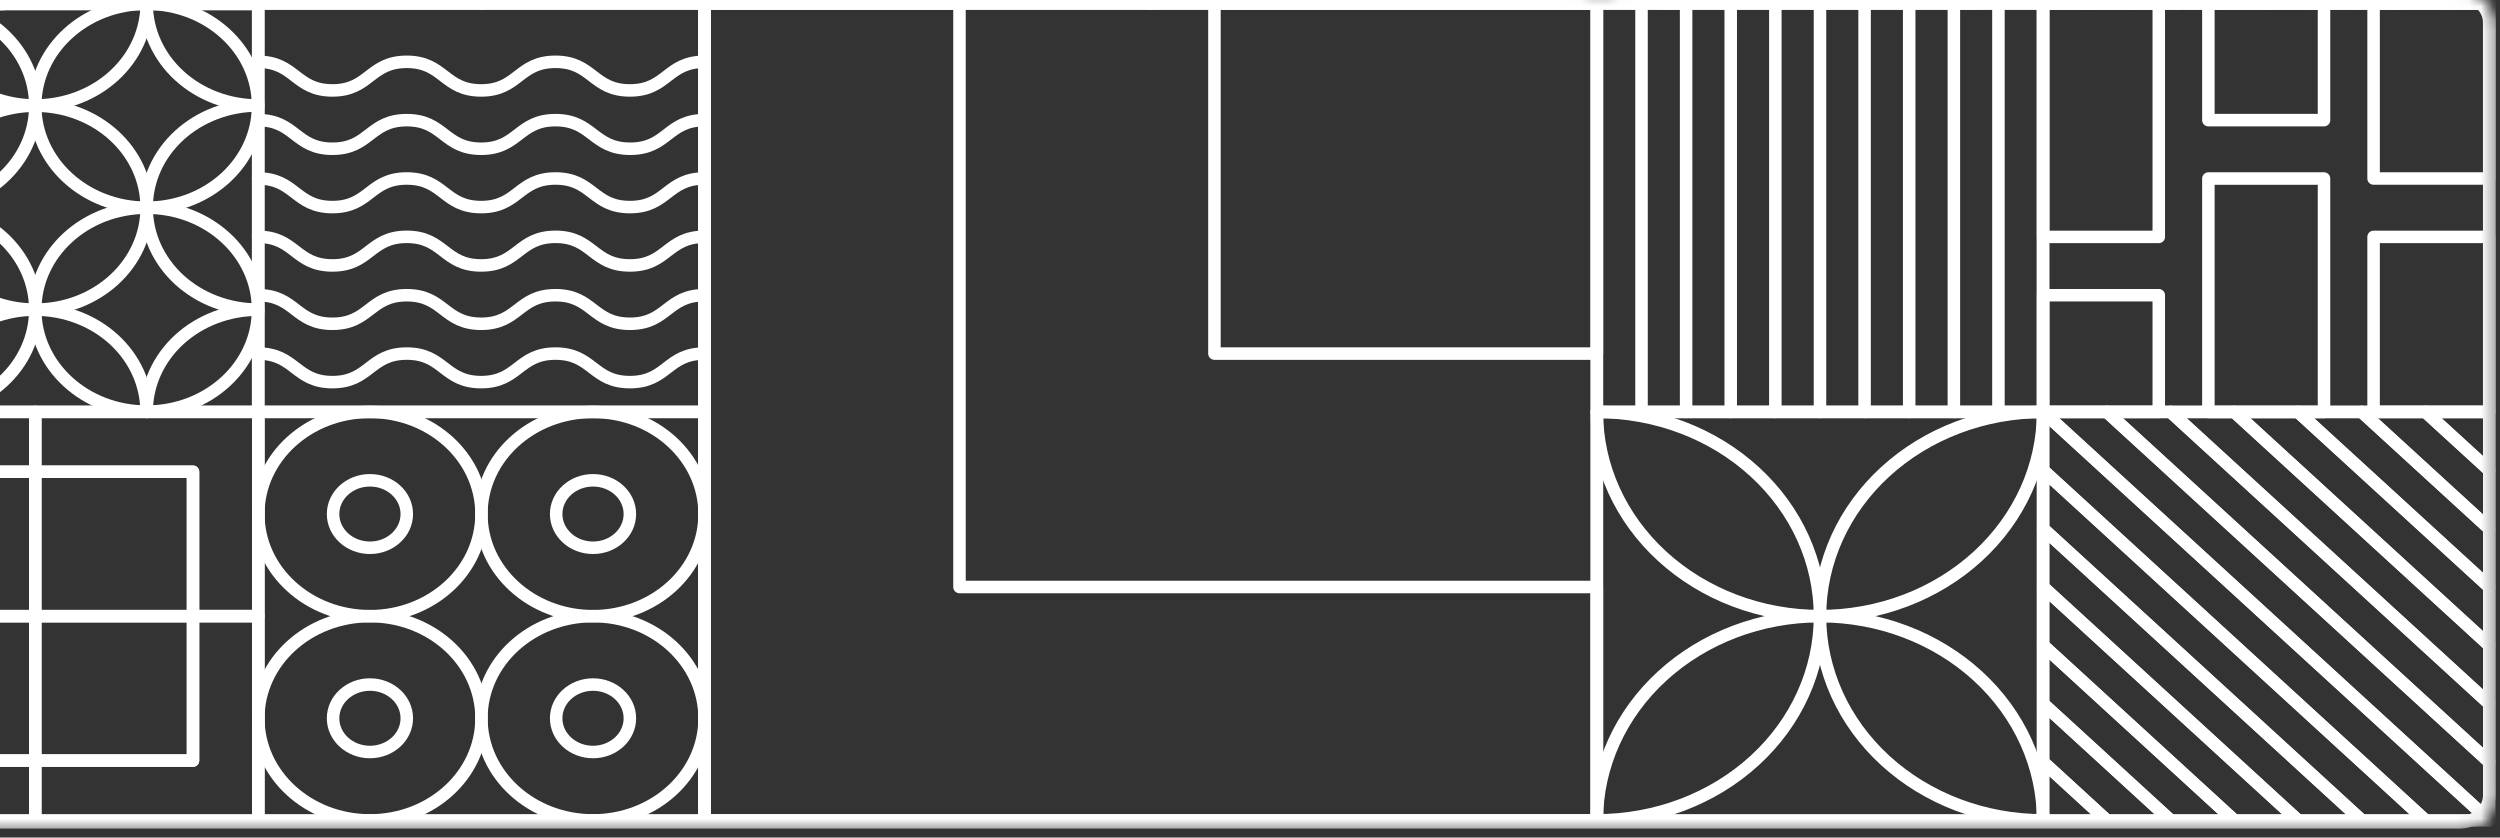 <svg width="200" height="67" viewBox="0 0 200 67" fill="none" xmlns="http://www.w3.org/2000/svg">
<rect x="0" y="0" width="200" height="67" fill="#333333" stroke="none"/>
<mask id="mask0_4216_73197" style="mask-type:alpha" maskUnits="userSpaceOnUse" x="-16" y="-65" width="216" height="132">
<path d="M198.428 0.488L165.096 -30.025C164.653 -30.43 164.053 -30.658 163.426 -30.658C162.8 -30.658 162.199 -30.43 161.756 -30.025L129.663 -0.645C129.219 -0.24 128.619 -0.012 127.992 -0.012C127.366 -0.012 126.765 -0.24 126.322 -0.645L58.015 -63.159C57.572 -63.564 56.971 -63.792 56.345 -63.792C55.718 -63.792 55.117 -63.564 54.674 -63.159L-14.336 0.017C-14.778 0.422 -15.026 0.971 -15.026 1.544L-15.026 63.832C-15.026 64.406 -14.777 64.956 -14.334 65.362C-13.891 65.767 -13.29 65.995 -12.664 65.995L196.76 65.995C197.386 65.995 197.987 65.767 198.43 65.361C198.873 64.956 199.122 64.406 199.122 63.832L199.122 2.019C199.122 1.735 199.061 1.453 198.942 1.19C198.822 0.928 198.648 0.689 198.428 0.488Z" fill="white" stroke="white" stroke-linecap="round" stroke-linejoin="round"/>
</mask>
<g mask="url(#mask0_4216_73197)">
<path d="M163.442 -32.398L127.749 -32.398L127.749 0.277L163.442 0.277L163.442 -32.398Z" stroke="white" stroke-linecap="round" stroke-linejoin="round"/>
<path d="M133.698 0.278C136.983 0.278 139.646 -2.161 139.646 -5.168C139.646 -8.176 136.983 -10.614 133.698 -10.614C130.412 -10.614 127.749 -8.176 127.749 -5.168C127.749 -2.161 130.412 0.278 133.698 0.278Z" stroke="white" stroke-linecap="round" stroke-linejoin="round"/>
<path d="M145.603 0.278C148.888 0.278 151.552 -2.161 151.552 -5.168C151.552 -8.176 148.888 -10.614 145.603 -10.614C142.317 -10.614 139.654 -8.176 139.654 -5.168C139.654 -2.161 142.317 0.278 145.603 0.278Z" stroke="white" stroke-linecap="round" stroke-linejoin="round"/>
<path d="M157.498 0.278C160.784 0.278 163.447 -2.161 163.447 -5.168C163.447 -8.176 160.784 -10.614 157.498 -10.614C154.213 -10.614 151.549 -8.176 151.549 -5.168C151.549 -2.161 154.213 0.278 157.498 0.278Z" stroke="white" stroke-linecap="round" stroke-linejoin="round"/>
<path d="M-15.027 0.325L20.667 0.325L20.667 -32.35L-15.027 -32.35L-15.027 0.325Z" stroke="white" stroke-linecap="round" stroke-linejoin="round"/>
<path d="M20.668 -4.39L5.373 -4.39L5.373 0.278L20.668 0.278L20.668 -4.39Z" stroke="white" stroke-linecap="round" stroke-linejoin="round"/>
<path d="M0.268 -13.655L-4.83 -13.655L-4.83 0.325L0.268 0.325L0.268 -13.655Z" stroke="white" stroke-linecap="round" stroke-linejoin="round"/>
<path d="M127.75 -32.398L92.057 -32.398L92.057 0.277L127.75 0.277L127.75 -32.398Z" stroke="white" stroke-linecap="round" stroke-linejoin="round"/>
<path d="M127.749 65.629L127.749 0.278L56.361 0.278L56.361 65.629L127.749 65.629Z" stroke="white" stroke-linecap="round" stroke-linejoin="round"/>
<path d="M127.751 0.278L97.155 0.278L97.155 28.287L127.751 28.287L127.751 0.278Z" stroke="white" stroke-linecap="round" stroke-linejoin="round"/>
<path d="M76.759 46.96L76.759 0.278L56.36 0.278L56.36 46.96L56.36 65.634L127.748 65.634L127.748 46.96L76.759 46.96Z" stroke="white" stroke-linecap="round" stroke-linejoin="round"/>
<path d="M56.361 32.953L20.667 32.953L20.667 65.629L56.361 65.629L56.361 32.953Z" stroke="white" stroke-linecap="round" stroke-linejoin="round"/>
<path d="M29.593 49.295C34.522 49.295 38.519 45.637 38.519 41.124C38.519 36.611 34.522 32.953 29.593 32.953C24.663 32.953 20.667 36.611 20.667 41.124C20.667 45.637 24.663 49.295 29.593 49.295Z" stroke="white" stroke-linecap="round" stroke-linejoin="round"/>
<path d="M47.44 49.295C52.369 49.295 56.365 45.637 56.365 41.124C56.365 36.611 52.369 32.953 47.44 32.953C42.51 32.953 38.514 36.611 38.514 41.124C38.514 45.637 42.51 49.295 47.44 49.295Z" stroke="white" stroke-linecap="round" stroke-linejoin="round"/>
<path d="M47.441 43.822C49.07 43.822 50.39 42.614 50.39 41.123C50.39 39.632 49.07 38.424 47.441 38.424C45.813 38.424 44.493 39.632 44.493 41.123C44.493 42.614 45.813 43.822 47.441 43.822Z" stroke="white" stroke-linecap="round" stroke-linejoin="round"/>
<path d="M29.595 43.822C31.223 43.822 32.543 42.614 32.543 41.123C32.543 39.632 31.223 38.424 29.595 38.424C27.966 38.424 26.646 39.632 26.646 41.123C26.646 42.614 27.966 43.822 29.595 43.822Z" stroke="white" stroke-linecap="round" stroke-linejoin="round"/>
<path d="M47.441 60.161C49.07 60.161 50.39 58.953 50.39 57.462C50.39 55.971 49.07 54.763 47.441 54.763C45.813 54.763 44.493 55.971 44.493 57.462C44.493 58.953 45.813 60.161 47.441 60.161Z" stroke="white" stroke-linecap="round" stroke-linejoin="round"/>
<path d="M29.595 60.161C31.223 60.161 32.543 58.953 32.543 57.462C32.543 55.971 31.223 54.763 29.595 54.763C27.966 54.763 26.646 55.971 26.646 57.462C26.646 58.953 27.966 60.161 29.595 60.161Z" stroke="white" stroke-linecap="round" stroke-linejoin="round"/>
<path d="M29.593 65.633C34.522 65.633 38.519 61.975 38.519 57.462C38.519 52.949 34.522 49.291 29.593 49.291C24.663 49.291 20.667 52.949 20.667 57.462C20.667 61.975 24.663 65.633 29.593 65.633Z" stroke="white" stroke-linecap="round" stroke-linejoin="round"/>
<path d="M47.44 65.633C52.369 65.633 56.365 61.975 56.365 57.462C56.365 52.949 52.369 49.291 47.44 49.291C42.51 49.291 38.514 52.949 38.514 57.462C38.514 61.975 42.51 65.633 47.44 65.633Z" stroke="white" stroke-linecap="round" stroke-linejoin="round"/>
<path d="M92.054 -32.398L56.36 -32.398L56.36 0.277L92.054 0.277L92.054 -32.398Z" stroke="white" stroke-linecap="round" stroke-linejoin="round"/>
<path d="M92.054 0.277C89.71 -1.868 87.851 -4.415 86.582 -7.219C85.314 -10.022 84.661 -13.026 84.661 -16.061C84.661 -19.095 85.314 -22.099 86.582 -24.903C87.851 -27.706 89.71 -30.253 92.054 -32.398C89.711 -30.253 86.928 -28.55 83.866 -27.389C80.804 -26.228 77.522 -25.63 74.207 -25.63C70.893 -25.63 67.611 -26.228 64.548 -27.389C61.486 -28.55 58.704 -30.253 56.36 -32.398C58.704 -30.253 60.564 -27.706 61.832 -24.903C63.101 -22.099 63.754 -19.095 63.754 -16.061C63.754 -13.026 63.101 -10.022 61.832 -7.219C60.564 -4.415 58.704 -1.868 56.36 0.277C58.704 -1.869 61.486 -3.571 64.548 -4.732C67.611 -5.893 70.893 -6.491 74.207 -6.491C77.522 -6.491 80.804 -5.893 83.866 -4.732C86.928 -3.571 89.711 -1.869 92.054 0.277Z" stroke="white" stroke-linecap="round" stroke-linejoin="round"/>
<path d="M163.442 0.278L127.749 0.278L127.749 32.954L163.442 32.954L163.442 0.278Z" stroke="white" stroke-linecap="round" stroke-linejoin="round"/>
<path d="M131.322 32.954L131.322 0.278" stroke="white" stroke-linecap="round" stroke-linejoin="round"/>
<path d="M134.889 32.954L134.889 0.278" stroke="white" stroke-linecap="round" stroke-linejoin="round"/>
<path d="M138.458 32.954L138.458 0.278" stroke="white" stroke-linecap="round" stroke-linejoin="round"/>
<path d="M142.027 32.954L142.027 0.278" stroke="white" stroke-linecap="round" stroke-linejoin="round"/>
<path d="M145.599 32.954L145.599 0.278" stroke="white" stroke-linecap="round" stroke-linejoin="round"/>
<path d="M149.167 32.954L149.167 0.278" stroke="white" stroke-linecap="round" stroke-linejoin="round"/>
<path d="M152.735 32.954L152.735 0.278" stroke="white" stroke-linecap="round" stroke-linejoin="round"/>
<path d="M156.31 32.954L156.31 0.278" stroke="white" stroke-linecap="round" stroke-linejoin="round"/>
<path d="M159.874 32.954L159.874 0.278" stroke="white" stroke-linecap="round" stroke-linejoin="round"/>
<path d="M20.666 32.953L56.36 32.953L56.36 0.278L20.666 0.278L20.666 32.953Z" stroke="white" stroke-linecap="round" stroke-linejoin="round"/>
<path d="M20.649 14.279C23.621 14.279 23.621 16.567 26.593 16.567C29.565 16.567 29.57 14.279 32.542 14.279C35.514 14.279 35.519 16.567 38.491 16.567C41.463 16.567 41.468 14.279 44.44 14.279C47.412 14.279 47.417 16.567 50.394 16.567C53.371 16.567 53.366 14.279 56.343 14.279" stroke="white" stroke-linecap="round" stroke-linejoin="round"/>
<path d="M20.649 9.612C23.621 9.612 23.621 11.9 26.593 11.9C29.565 11.9 29.57 9.612 32.542 9.612C35.514 9.612 35.519 11.9 38.491 11.9C41.463 11.9 41.468 9.612 44.44 9.612C47.412 9.612 47.436 11.9 50.417 11.9C53.399 11.9 53.389 9.612 56.366 9.612" stroke="white" stroke-linecap="round" stroke-linejoin="round"/>
<path d="M20.649 4.945C23.621 4.945 23.621 7.234 26.593 7.234C29.565 7.234 29.57 4.945 32.542 4.945C35.514 4.945 35.519 7.234 38.491 7.234C41.463 7.234 41.468 4.945 44.44 4.945C47.412 4.945 47.417 7.234 50.394 7.234C53.371 7.234 53.366 4.945 56.343 4.945" stroke="white" stroke-linecap="round" stroke-linejoin="round"/>
<path d="M20.649 18.947C23.621 18.947 23.621 21.235 26.593 21.235C29.565 21.235 29.57 18.947 32.542 18.947C35.514 18.947 35.519 21.235 38.491 21.235C41.463 21.235 41.468 18.947 44.44 18.947C47.412 18.947 47.417 21.235 50.394 21.235C53.371 21.235 53.366 18.947 56.343 18.947" stroke="white" stroke-linecap="round" stroke-linejoin="round"/>
<path d="M20.649 23.618C23.621 23.618 23.621 25.902 26.593 25.902C29.565 25.902 29.57 23.618 32.542 23.618C35.514 23.618 35.519 25.902 38.491 25.902C41.463 25.902 41.468 23.618 44.44 23.618C47.412 23.618 47.417 25.902 50.394 25.902C53.371 25.902 53.366 23.618 56.343 23.618" stroke="white" stroke-linecap="round" stroke-linejoin="round"/>
<path d="M20.649 28.286C23.621 28.286 23.621 30.57 26.593 30.57C29.565 30.57 29.57 28.286 32.542 28.286C35.514 28.286 35.519 30.57 38.491 30.57C41.463 30.57 41.468 28.286 44.44 28.286C47.412 28.286 47.417 30.57 50.394 30.57C53.371 30.57 53.366 28.286 56.343 28.286" stroke="white" stroke-linecap="round" stroke-linejoin="round"/>
<path d="M163.45 46.959L183.844 65.633L188.942 65.633L163.45 42.292L163.45 46.959Z" stroke="white" stroke-linecap="round" stroke-linejoin="round"/>
<path d="M163.45 42.292L188.942 65.633L194.041 65.633L163.45 37.62L163.45 42.292Z" stroke="white" stroke-linecap="round" stroke-linejoin="round"/>
<path d="M163.45 51.626L178.746 65.633L183.844 65.633L163.45 46.959L163.45 51.626Z" stroke="white" stroke-linecap="round" stroke-linejoin="round"/>
<path d="M163.45 60.961L168.549 65.633L173.647 65.633L163.45 56.294L163.45 60.961Z" stroke="white" stroke-linecap="round" stroke-linejoin="round"/>
<path d="M163.45 65.633L168.549 65.633L163.45 60.961L163.45 65.633Z" stroke="white" stroke-linecap="round" stroke-linejoin="round"/>
<path d="M163.45 56.293L173.647 65.632L178.746 65.632L163.45 51.626L163.45 56.293Z" stroke="white" stroke-linecap="round" stroke-linejoin="round"/>
<path d="M163.45 37.62L194.041 65.633L199.144 65.633L163.45 32.953L163.45 37.62Z" stroke="white" stroke-linecap="round" stroke-linejoin="round"/>
<path d="M168.546 32.953L199.142 60.961L199.142 56.294L173.645 32.953L168.546 32.953Z" stroke="white" stroke-linecap="round" stroke-linejoin="round"/>
<path d="M183.841 32.953L199.141 46.959L199.141 42.292L188.94 32.953L183.841 32.953Z" stroke="white" stroke-linecap="round" stroke-linejoin="round"/>
<path d="M163.45 32.953L199.144 65.633L199.144 60.961L168.549 32.953L163.45 32.953Z" stroke="white" stroke-linecap="round" stroke-linejoin="round"/>
<path d="M194.039 32.953L188.94 32.953L199.142 42.292L199.142 37.62L194.039 32.953Z" stroke="white" stroke-linecap="round" stroke-linejoin="round"/>
<path d="M199.139 32.953L194.036 32.953L199.139 37.62L199.139 32.953Z" stroke="white" stroke-linecap="round" stroke-linejoin="round"/>
<path d="M173.644 32.953L199.14 56.294L199.14 51.627L178.742 32.953L173.644 32.953Z" stroke="white" stroke-linecap="round" stroke-linejoin="round"/>
<path d="M178.741 32.953L199.14 51.627L199.14 46.959L183.84 32.953L178.741 32.953Z" stroke="white" stroke-linecap="round" stroke-linejoin="round"/>
<path d="M11.734 0.278C11.733 0.285 11.733 0.292 11.734 0.299L11.734 0.278Z" stroke="white" stroke-linecap="round" stroke-linejoin="round"/>
<path d="M11.732 32.931C16.654 32.931 20.644 29.279 20.644 24.773C20.644 20.268 16.654 16.615 11.732 16.615C6.81 16.615 2.82 20.268 2.82 24.773C2.82 29.279 6.81 32.931 11.732 32.931Z" stroke="white" stroke-linecap="round" stroke-linejoin="round"/>
<path d="M11.732 16.619C16.654 16.619 20.644 12.966 20.644 8.461C20.644 3.955 16.654 0.303 11.732 0.303C6.81 0.303 2.82 3.955 2.82 8.461C2.82 12.966 6.81 16.619 11.732 16.619Z" stroke="white" stroke-linecap="round" stroke-linejoin="round"/>
<path d="M-6.09 32.931C-1.168 32.931 2.822 29.279 2.822 24.773C2.822 20.268 -1.168 16.615 -6.09 16.615C-11.012 16.615 -15.002 20.268 -15.002 24.773C-15.002 29.279 -11.012 32.931 -6.09 32.931Z" stroke="white" stroke-linecap="round" stroke-linejoin="round"/>
<path d="M-6.09 16.619C-1.168 16.619 2.822 12.966 2.822 8.461C2.822 3.955 -1.168 0.303 -6.09 0.303C-11.012 0.303 -15.002 3.955 -15.002 8.461C-15.002 12.966 -11.012 16.619 -6.09 16.619Z" stroke="white" stroke-linecap="round" stroke-linejoin="round"/>
<path d="M11.727 32.952L11.727 32.927C11.727 32.927 11.727 32.944 11.727 32.952Z" stroke="white" stroke-linecap="round" stroke-linejoin="round"/>
<path d="M2.821 8.439C3.992 8.439 5.151 8.228 6.232 7.818C7.313 7.408 8.295 6.808 9.123 6.05C9.95 5.292 10.607 4.393 11.055 3.403C11.503 2.414 11.733 1.353 11.733 0.281C11.733 0.274 11.733 0.267 11.733 0.26L-6.085 0.26C-6.085 0.267 -6.085 0.274 -6.085 0.281C-6.085 2.444 -5.147 4.519 -3.477 6.048C-1.807 7.578 0.459 8.438 2.821 8.439V8.439Z" stroke="white" stroke-linecap="round" stroke-linejoin="round"/>
<path d="M2.82 24.772C7.742 24.772 11.732 21.12 11.732 16.614C11.732 12.108 7.742 8.456 2.82 8.456C-2.101 8.456 -6.091 12.109 -6.091 16.614C-6.091 21.12 -2.101 24.772 2.82 24.772Z" stroke="white" stroke-linecap="round" stroke-linejoin="round"/>
<path d="M2.82 24.769C0.457 24.77 -1.809 25.63 -3.48 27.159C-5.151 28.689 -6.09 30.763 -6.091 32.927C-6.091 32.927 -6.091 32.927 -6.091 32.953L11.723 32.953C11.723 32.953 11.723 32.953 11.723 32.927C11.721 30.765 10.783 28.692 9.114 27.162C7.445 25.633 5.182 24.772 2.82 24.769V24.769Z" stroke="white" stroke-linecap="round" stroke-linejoin="round"/>
<path d="M20.65 8.441L20.65 0.278L11.733 0.278L11.733 0.3C11.737 2.462 12.678 4.534 14.351 6.06C16.023 7.587 18.288 8.443 20.65 8.441V8.441Z" stroke="white" stroke-linecap="round" stroke-linejoin="round"/>
<path d="M11.733 16.615C11.733 17.686 11.964 18.747 12.412 19.737C12.861 20.727 13.518 21.626 14.345 22.384C15.174 23.141 16.157 23.741 17.238 24.15C18.32 24.56 19.479 24.77 20.65 24.769V24.769L20.65 8.439C19.477 8.438 18.316 8.649 17.233 9.06C16.15 9.47 15.166 10.073 14.337 10.832C13.509 11.592 12.852 12.494 12.405 13.486C11.959 14.478 11.73 15.541 11.733 16.615V16.615Z" stroke="white" stroke-linecap="round" stroke-linejoin="round"/>
<path d="M11.733 32.927L11.733 32.953L20.65 32.953L20.65 24.773C19.48 24.773 18.32 24.983 17.239 25.393C16.158 25.802 15.175 26.403 14.347 27.16C13.519 27.917 12.862 28.816 12.414 29.806C11.965 30.795 11.734 31.856 11.733 32.927V32.927Z" stroke="white" stroke-linecap="round" stroke-linejoin="round"/>
<path d="M199.137 32.958L199.137 0.282L163.443 0.282L163.443 32.958L199.137 32.958Z" stroke="white" stroke-linecap="round" stroke-linejoin="round"/>
<path d="M172.702 0.278L163.45 0.278L163.45 18.952L172.702 18.952L172.702 0.278Z" stroke="white" stroke-linecap="round" stroke-linejoin="round"/>
<path d="M172.702 23.618L163.45 23.618L163.45 32.953L172.702 32.953L172.702 23.618Z" stroke="white" stroke-linecap="round" stroke-linejoin="round"/>
<path d="M199.139 0.278L189.887 0.278L189.887 14.28L199.139 14.28L199.139 0.278Z" stroke="white" stroke-linecap="round" stroke-linejoin="round"/>
<path d="M199.139 18.951L189.887 18.951L189.887 32.953L199.139 32.953L199.139 18.951Z" stroke="white" stroke-linecap="round" stroke-linejoin="round"/>
<path d="M176.67 32.957L185.921 32.957L185.921 14.283L176.67 14.283L176.67 32.957Z" stroke="white" stroke-linecap="round" stroke-linejoin="round"/>
<path d="M176.67 9.612L185.921 9.612L185.921 0.278L176.67 0.278L176.67 9.612Z" stroke="white" stroke-linecap="round" stroke-linejoin="round"/>
<path d="M163.442 32.953L127.749 32.953L127.749 65.629L163.442 65.629L163.442 32.953Z" stroke="white" stroke-linecap="round" stroke-linejoin="round"/>
<path d="M145.6 49.291C145.599 44.958 143.718 40.802 140.37 37.738C137.022 34.674 132.482 32.953 127.749 32.953C127.75 37.287 129.631 41.442 132.979 44.506C136.327 47.57 140.866 49.291 145.6 49.291Z" stroke="white" stroke-linecap="round" stroke-linejoin="round"/>
<path d="M145.6 49.291C140.866 49.291 136.327 51.012 132.979 54.076C129.631 57.14 127.75 61.295 127.749 65.629C132.482 65.629 137.022 63.908 140.37 60.844C143.718 57.78 145.599 53.624 145.6 49.291V49.291Z" stroke="white" stroke-linecap="round" stroke-linejoin="round"/>
<path d="M145.599 49.291C150.332 49.291 154.872 47.57 158.219 44.506C161.566 41.442 163.446 37.286 163.446 32.953C158.713 32.953 154.173 34.674 150.826 37.738C147.479 40.802 145.599 44.958 145.599 49.291Z" stroke="white" stroke-linecap="round" stroke-linejoin="round"/>
<path d="M145.599 49.291C145.599 53.624 147.479 57.78 150.826 60.844C154.173 63.907 158.713 65.629 163.446 65.629C163.446 61.296 161.566 57.14 158.219 54.076C154.872 51.012 150.332 49.291 145.599 49.291V49.291Z" stroke="white" stroke-linecap="round" stroke-linejoin="round"/>
<path d="M20.667 49.291L15.441 49.291L15.441 60.845L2.82 60.845L2.82 65.633L20.667 65.633L20.667 49.291Z" stroke="white" stroke-linecap="round" stroke-linejoin="round"/>
<path d="M15.441 37.742L15.441 49.291L20.667 49.291L20.667 32.953L2.82 32.953L2.82 37.742L15.441 37.742Z" stroke="white" stroke-linecap="round" stroke-linejoin="round"/>
<path d="M-9.8 37.742L2.821 37.742L2.821 32.953L-15.026 32.953L-15.026 49.291L-9.8 49.291L-9.8 37.742Z" stroke="white" stroke-linecap="round" stroke-linejoin="round"/>
<path d="M-9.8 60.845L-9.8 49.291L-15.026 49.291L-15.026 65.633L2.821 65.633L2.821 60.845L-9.8 60.845Z" stroke="white" stroke-linecap="round" stroke-linejoin="round"/>
<path d="M2.821 37.741L-9.8 37.741L-9.8 49.295L2.821 49.295L2.821 37.741Z" stroke="white" stroke-linecap="round" stroke-linejoin="round"/>
<path d="M2.821 49.291L-9.8 49.291L-9.8 60.845L2.821 60.845L2.821 49.291Z" stroke="white" stroke-linecap="round" stroke-linejoin="round"/>
<path d="M15.441 37.741L2.82 37.741L2.82 49.295L15.441 49.295L15.441 37.741Z" stroke="white" stroke-linecap="round" stroke-linejoin="round"/>
<path d="M15.441 49.291L2.82 49.291L2.82 60.845L15.441 60.845L15.441 49.291Z" stroke="white" stroke-linecap="round" stroke-linejoin="round"/>
<path d="M56.361 -32.398L20.667 -32.398L20.667 0.277L56.361 0.277L56.361 -32.398Z" stroke="white" stroke-linecap="round" stroke-linejoin="round"/>
<path d="M20.668 -16.061L38.517 0.278L56.365 -16.061L38.517 -32.4L20.668 -16.061Z" stroke="white" stroke-linecap="round" stroke-linejoin="round"/>
<path d="M20.667 -32.398L56.361 0.277" stroke="white" stroke-linecap="round" stroke-linejoin="round"/>
<path d="M20.667 0.277L56.361 -32.398" stroke="white" stroke-linecap="round" stroke-linejoin="round"/>
<path d="M199.144 -32.398L163.45 -32.398L163.45 0.277C163.483 -8.38 167.254 -16.674 173.94 -22.795C180.627 -28.917 189.687 -32.369 199.144 -32.398V-32.398Z" stroke="white" stroke-linecap="round" stroke-linejoin="round"/>
<path d="M199.144 -29.128L199.144 -32.398C189.687 -32.369 180.627 -28.917 173.94 -22.795C167.254 -16.674 163.483 -8.38 163.45 0.277L167.022 0.277C167.054 -7.513 170.448 -14.976 176.465 -20.484C182.482 -25.993 190.634 -29.1 199.144 -29.128V-29.128Z" stroke="white" stroke-linecap="round" stroke-linejoin="round"/>
<path d="M167.02 0.277L170.587 0.277C170.618 -6.646 173.636 -13.279 178.985 -18.174C184.333 -23.07 191.578 -25.834 199.141 -25.862L199.141 -29.128C190.632 -29.099 182.479 -25.992 176.462 -20.484C170.445 -14.975 167.051 -7.513 167.02 0.277Z" stroke="white" stroke-linecap="round" stroke-linejoin="round"/>
<path d="M199.143 -22.592L199.143 -25.862C191.58 -25.834 184.335 -23.071 178.987 -18.175C173.638 -13.279 170.62 -6.647 170.589 0.277L174.156 0.277C174.19 -5.779 176.833 -11.579 181.512 -15.861C186.191 -20.144 192.527 -22.563 199.143 -22.592V-22.592Z" stroke="white" stroke-linecap="round" stroke-linejoin="round"/>
<path d="M174.157 0.278L177.729 0.278C177.761 -4.912 180.028 -9.882 184.037 -13.552C188.046 -17.222 193.474 -19.297 199.143 -19.326L199.143 -22.592C192.527 -22.562 186.191 -20.143 181.512 -15.861C176.834 -11.579 174.19 -5.779 174.157 0.278V0.278Z" stroke="white" stroke-linecap="round" stroke-linejoin="round"/>
<path d="M199.142 -16.06L199.142 -19.326C193.472 -19.297 188.044 -17.222 184.035 -13.552C180.026 -9.882 177.76 -4.913 177.728 0.277L181.304 0.277C181.333 -4.046 183.221 -8.185 186.56 -11.243C189.899 -14.301 194.419 -16.032 199.142 -16.06V-16.06Z" stroke="white" stroke-linecap="round" stroke-linejoin="round"/>
<path d="M181.305 0.276L184.877 0.276C184.908 -3.181 186.422 -6.488 189.092 -8.933C191.763 -11.377 195.376 -12.763 199.152 -12.791L199.152 -16.061C194.428 -16.035 189.905 -14.306 186.564 -11.248C183.223 -8.189 181.334 -4.049 181.305 0.276V0.276Z" stroke="white" stroke-linecap="round" stroke-linejoin="round"/>
<path d="M199.141 -9.525L199.141 -12.791C195.365 -12.763 191.752 -11.377 189.081 -8.932C186.411 -6.488 184.897 -3.18 184.866 0.277L188.434 0.277C188.464 -2.314 189.602 -4.791 191.604 -6.623C193.605 -8.455 196.311 -9.497 199.141 -9.525Z" stroke="white" stroke-linecap="round" stroke-linejoin="round"/>
<path d="M188.436 0.277L192.008 0.277C192.039 -1.446 192.801 -3.09 194.132 -4.309C195.464 -5.528 197.26 -6.225 199.143 -6.254L199.143 -9.524C196.313 -9.496 193.607 -8.455 191.606 -6.622C189.604 -4.79 188.466 -2.313 188.436 0.277V0.277Z" stroke="white" stroke-linecap="round" stroke-linejoin="round"/>
<path d="M199.141 -2.992L199.141 -6.267C197.259 -6.238 195.462 -5.54 194.131 -4.322C192.8 -3.103 192.038 -1.458 192.006 0.265L195.569 0.265C195.573 -0.6 195.951 -1.428 196.62 -2.039C197.29 -2.649 198.196 -2.992 199.141 -2.992V-2.992Z" stroke="white" stroke-linecap="round" stroke-linejoin="round"/>
<path d="M195.57 0.278L199.142 0.278L199.142 -2.992C198.195 -2.992 197.286 -2.648 196.616 -2.034C195.946 -1.421 195.57 -0.589 195.57 0.278V0.278Z" stroke="white" stroke-linecap="round" stroke-linejoin="round"/>
<path d="M198.446 0.281L165.115 -30.232C164.671 -30.637 164.071 -30.865 163.444 -30.865C162.818 -30.865 162.217 -30.637 161.774 -30.232L129.681 -0.852C129.238 -0.447 128.637 -0.219 128.01 -0.219C127.384 -0.219 126.783 -0.447 126.34 -0.852L58.033 -63.366C57.59 -63.771 56.989 -63.999 56.363 -63.999C55.736 -63.999 55.136 -63.771 54.692 -63.366L-14.318 -0.19C-14.76 0.215 -15.008 0.764 -15.008 1.336L-15.008 63.625C-15.008 64.199 -14.759 64.749 -14.316 65.154C-13.873 65.56 -13.272 65.788 -12.646 65.788L196.778 65.788C197.404 65.788 198.005 65.56 198.448 65.154C198.891 64.749 199.14 64.199 199.14 63.625L199.14 1.812C199.14 1.528 199.079 1.246 198.96 0.983C198.841 0.721 198.666 0.482 198.446 0.281V0.281Z" stroke="white" stroke-linecap="round" stroke-linejoin="round"/>
</g>
</svg>
